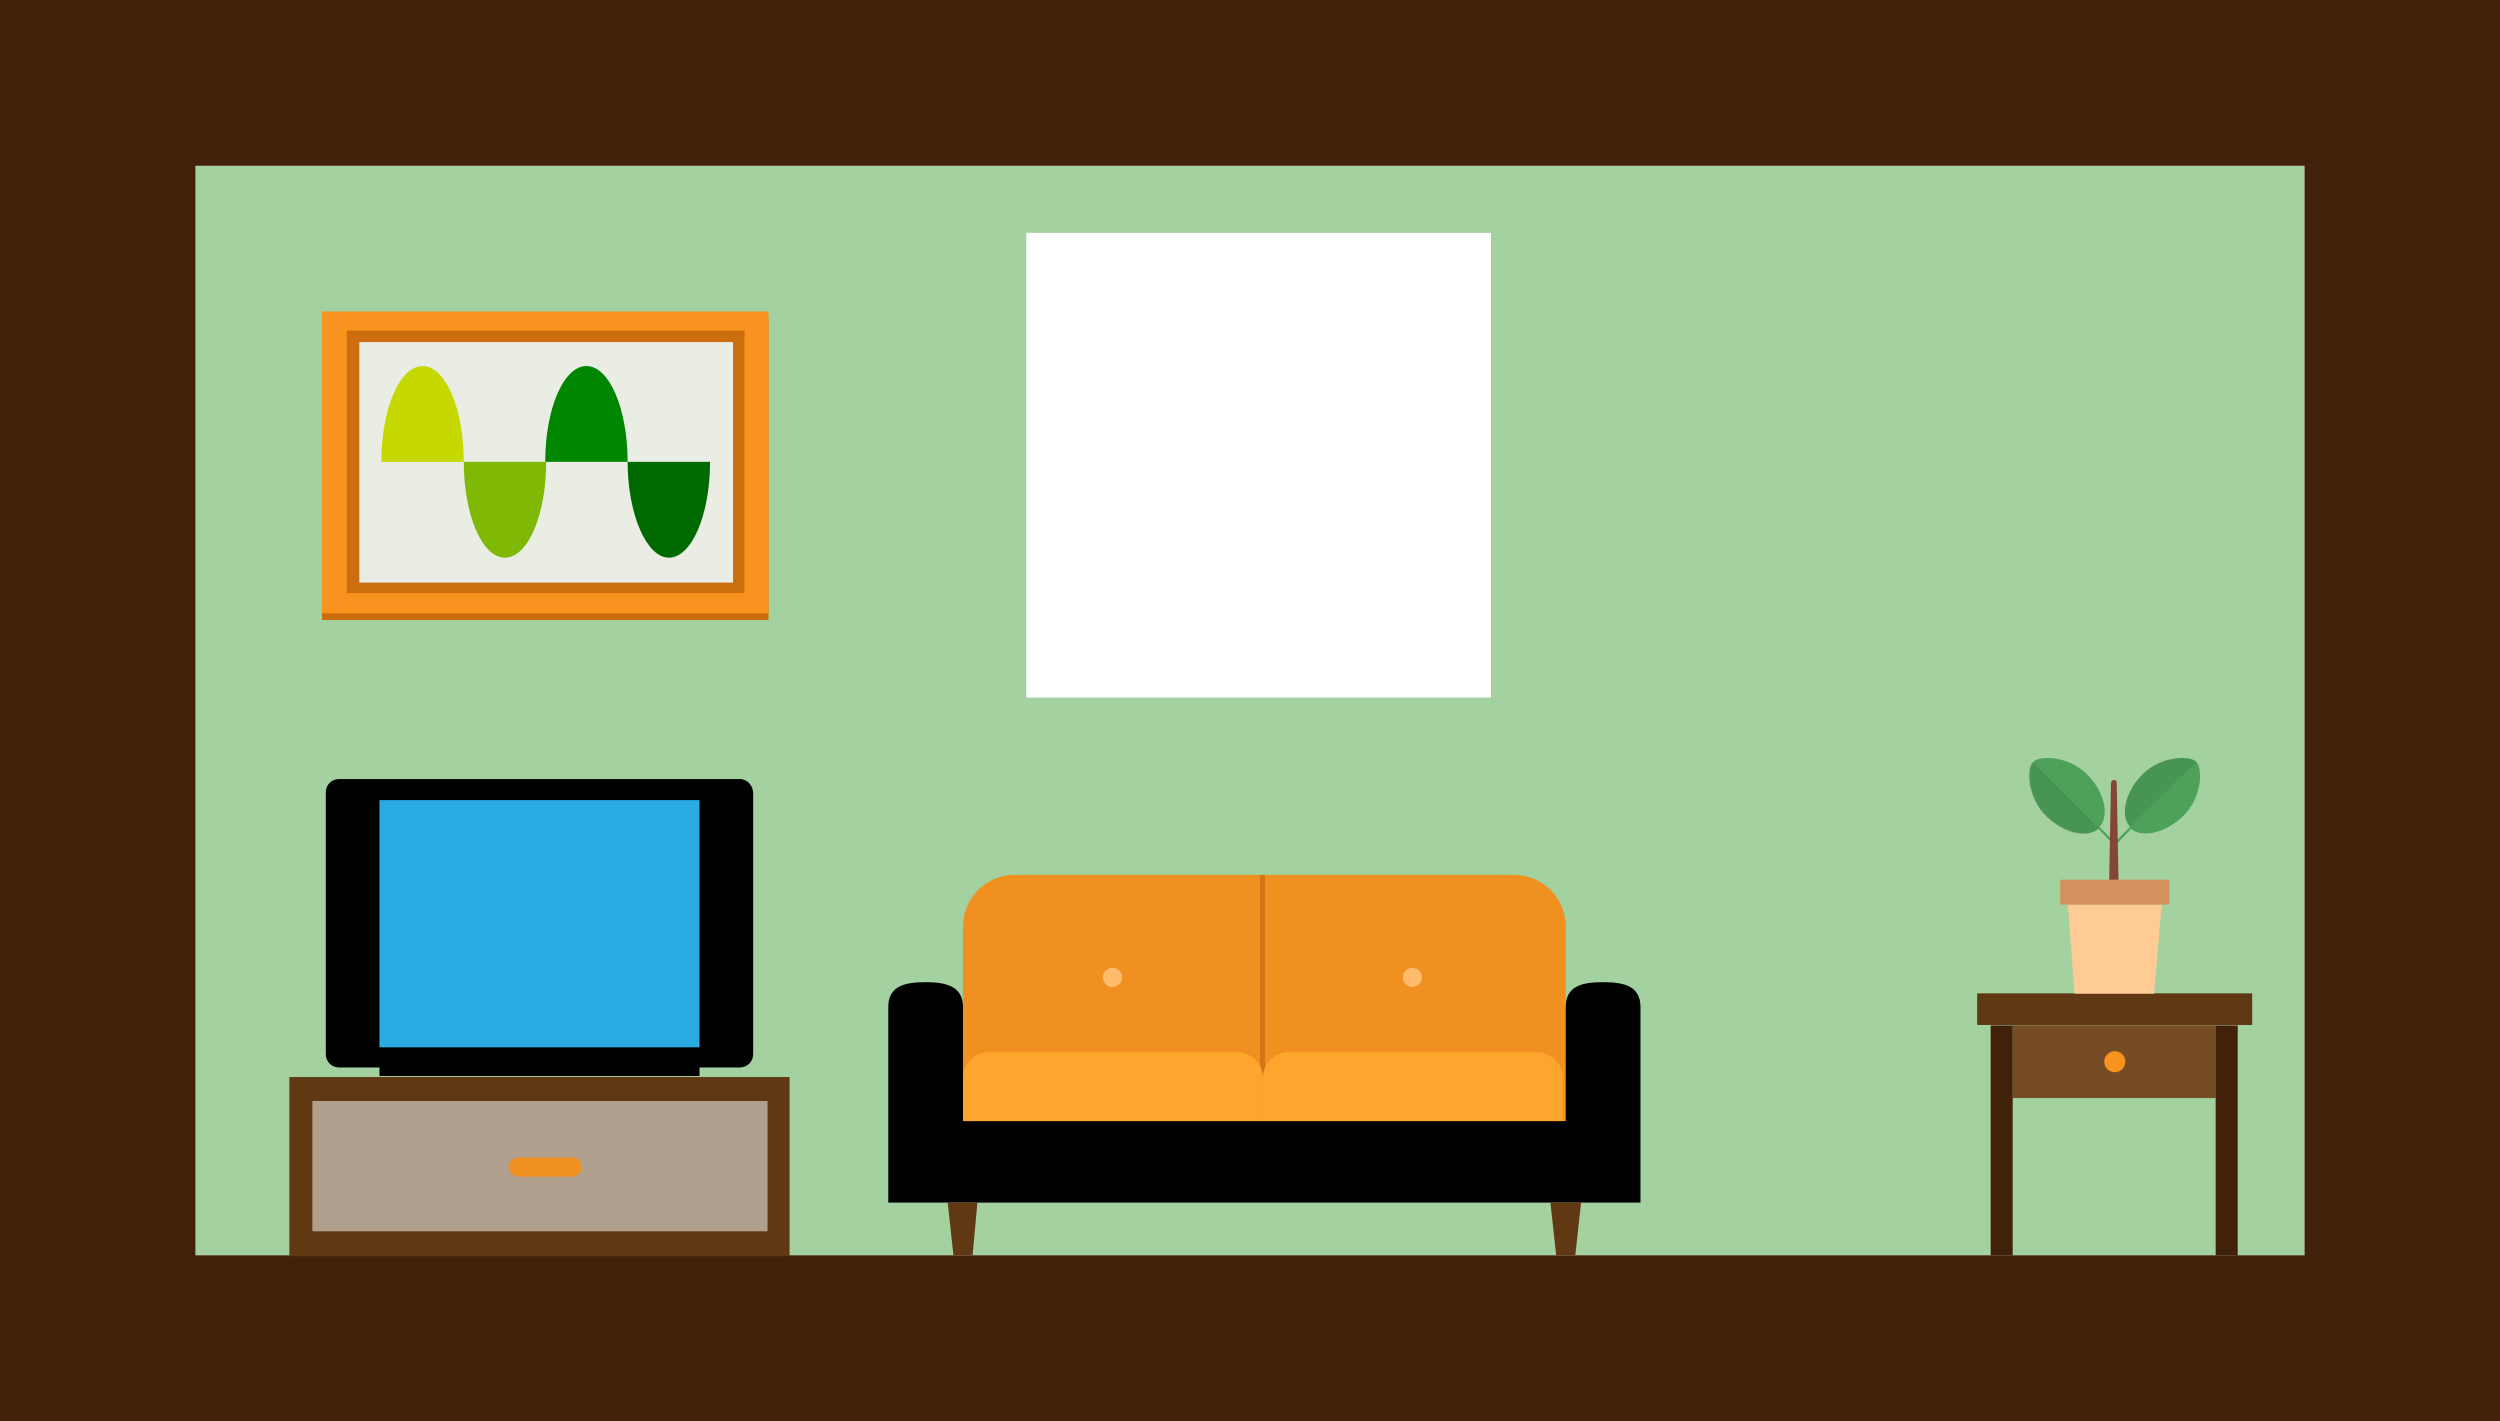 <?xml version="1.0" encoding="utf-8"?>
<!-- Generator: Adobe Illustrator 21.0.0, SVG Export Plug-In . SVG Version: 6.00 Build 0)  -->
<svg version="1.1" id="Capa_1" xmlns="http://www.w3.org/2000/svg" xmlns:xlink="http://www.w3.org/1999/xlink" x="0px" y="0px"
	 viewBox="0 0 260.9 148.3" style="enable-background:new 0 0 260.9 148.3;" xml:space="preserve">
<style type="text/css">
	.st0{fill:#a3d19f;}
	.st1{fill:#42210B;}
	.st2{fill:#603813;}
	.st3{fill:#754C24;}
	.st4{fill:#F7931E;}
	.st5{fill:#4DA159;}
	.st6{fill:#844538;}
	.st7{opacity:0.1;fill:#231F20;}
	.st8{fill:#FFCB94;}
	.st9{fill:#D4905D;}
	.st10{fill:#EF9020;}
	.st11{fill:#D37416;}
	.st12{fill:#FDA52D;}
	.st13{fill:#FFBC6C;}
	.st14{fill:#29ABE2;}
	.st15{fill:#B0A08D;}
	.st16{fill:#CC6D0E;}
	.st17{fill:#E9EDE4;}
	.st18{fill:#008600;}
	.st19{fill:#C5D800;}
	.st20{fill:#7FB905;}
	.st21{fill:#006A00;}
</style>
<g>
	<g>
		<g>
			<path class="st0" d="M20.4,17.3V131h220.1V17.3H20.4z M155.6,72.8h-48.5V24.3h48.5V72.8z"/>
			<path class="st1" d="M260.9,0H0l0,148.3h260.9V0z M240.5,131H20.4V17.3h220.1V131z"/>
		</g>
		<g>
			<g>
				<g>
					<g>

							<rect x="206.3" y="103.7" transform="matrix(-1 -4.498103e-11 4.498103e-11 -1 441.336 210.666)" class="st2" width="28.7" height="3.3"/>

							<rect x="210.1" y="107" transform="matrix(-1 -4.486912e-11 4.486912e-11 -1 441.336 221.595)" class="st3" width="21.2" height="7.6"/>

							<rect x="231.3" y="107" transform="matrix(-1 -4.371049e-11 4.371049e-11 -1 464.827 238.019)" class="st1" width="2.3" height="24"/>

							<rect x="207.8" y="107" transform="matrix(-1 -4.371049e-11 4.371049e-11 -1 417.845 238.019)" class="st1" width="2.3" height="24"/>
						<circle class="st4" cx="220.7" cy="110.8" r="1.1"/>
					</g>
					<g id="Plant_3_">
						<g id="Plant_4_">
							<g>
								<g>
									<g>
										<g>
											<path class="st5" d="M220.7,87.9l1.6-1.6c-1.1-1.2-0.5-3.7,1.3-5.5c1.9-1.9,4.9-2,5.6-1.3c0.7,0.7,0.6,3.7-1.3,5.6
												c-1.8,1.8-4.3,2.4-5.5,1.4l-1.8,1.9V87.9z"/>
										</g>
										<g>
											<path class="st5" d="M220.7,87.9l-1.6-1.6c1.1-1.2,0.5-3.7-1.3-5.5c-1.9-1.9-4.9-2-5.6-1.3c-0.7,0.7-0.6,3.7,1.3,5.6
												c1.8,1.8,4.3,2.4,5.5,1.4l1.8,1.9V87.9z"/>
										</g>
									</g>
									<path class="st6" d="M220.3,81.8C220.3,81.8,220.3,81.7,220.3,81.8c0-0.2,0.1-0.4,0.3-0.4s0.3,0.1,0.3,0.3l0.2,10.9h-1
										L220.3,81.8z"/>
								</g>
								<g>
									<path class="st7" d="M222.3,86.3c-1.1-1.2-0.5-3.7,1.3-5.5c1.9-1.9,4.9-2,5.6-1.3L222.3,86.3L222.3,86.3z"/>
									<path class="st7" d="M212.1,79.5l6.9,6.9l-0.1,0.1c-1.2,1.1-3.7,0.5-5.5-1.4C211.5,83.2,211.4,80.2,212.1,79.5z"/>
								</g>
							</g>
							<g>
								<polygon class="st8" points="216.5,103.7 224.8,103.7 225.6,94.4 215.8,94.4 								"/>
								<rect x="215" y="91.8" class="st9" width="11.4" height="2.6"/>
							</g>
						</g>
					</g>
				</g>
			</g>
			<g id="Sofa_2_">
				<g>
					<g>
						<path class="st10" d="M157.9,91.3h-52c-3,0-5.4,2.4-5.4,5.4v0.1v0.1V117h62.9V96.9v-0.1v-0.1C163.4,93.7,161,91.3,157.9,91.3z
							"/>
					</g>
					<g>
						<rect x="131.5" y="91.3" class="st11" width="0.5" height="21.2"/>
					</g>
				</g>
				<g>
					<path class="st12" d="M131.8,119.7c0,1.5-1.2,2.7-2.7,2.7h-25.9c-1.5,0-2.7-1.2-2.7-2.7v-7.2c0-1.5,1.2-2.7,2.7-2.7h25.9
						c1.5,0,2.7,1.2,2.7,2.7V119.7z"/>
					<path class="st12" d="M163.1,119.7c0,1.5-1.2,2.7-2.7,2.7h-25.9c-1.5,0-2.7-1.2-2.7-2.7v-7.2c0-1.5,1.2-2.7,2.7-2.7h25.9
						c1.5,0,2.7,1.2,2.7,2.7V119.7z"/>
				</g>
				<path d="M167.3,102.5c-2.2,0-3.9,0.4-3.9,2.6V117h-62.9v-11.9c0-2.2-1.8-2.6-3.9-2.6c-2.2,0-3.9,0.4-3.9,2.6v20.4h7.8h62.9h7.8
					v-20.4C171.2,102.9,169.5,102.5,167.3,102.5z"/>
				<g>
					<circle class="st13" cx="116.1" cy="102" r="1"/>
					<circle class="st13" cx="147.4" cy="102" r="1"/>
				</g>
				<g>
					<g>
						<polygon class="st2" points="101.5,131 99.5,131 98.9,125.5 102,125.5 						"/>
					</g>
					<g>
						<polygon class="st2" points="164.4,131 162.4,131 161.8,125.5 165,125.5 						"/>
					</g>
				</g>
			</g>
			<g>
				<g id="TV-Sala">
					<g>
						<path d="M77.2,81.3H35.4c-0.8,0-1.4,0.6-1.4,1.4V110c0,0.8,0.6,1.4,1.4,1.4h4.2v0.9H73v-0.9h4.2c0.8,0,1.4-0.6,1.4-1.4V82.8
							C78.6,82,78,81.3,77.2,81.3z"/>
						<rect x="39.6" y="83.5" class="st14" width="33.4" height="25.8"/>
					</g>
				</g>
				<g>
					<rect x="30.2" y="112.4" class="st2" width="52.2" height="18.7"/>
					<rect x="32.6" y="114.9" class="st15" width="47.5" height="13.6"/>
					<path class="st10" d="M60.7,121.8c0,0.6-0.5,1-1,1h-5.6c-0.6,0-1-0.5-1-1l0,0c0-0.6,0.5-1,1-1h5.6
						C60.2,120.7,60.7,121.2,60.7,121.8L60.7,121.8z"/>
				</g>
			</g>
			<g>
				<g>
					<rect x="33.6" y="33.2" class="st16" width="46.6" height="31.5"/>
					<rect x="33.6" y="32.5" class="st4" width="46.6" height="31.5"/>
					<rect x="36.2" y="34.5" class="st16" width="41.5" height="27.4"/>
					<rect x="37.5" y="35.7" class="st17" width="39" height="25.1"/>
				</g>
				<g>
					<path class="st18" d="M61.2,38.2c-2.4,0-4.3,4.5-4.3,10h8.6C65.5,42.7,63.6,38.2,61.2,38.2z"/>
					<path class="st19" d="M44.1,38.2c-2.4,0-4.3,4.5-4.3,10h8.6C48.4,42.7,46.5,38.2,44.1,38.2z"/>
				</g>
				<g>
					<path class="st20" d="M52.7,58.2c2.4,0,4.3-4.5,4.3-10h-8.6C48.4,53.7,50.3,58.2,52.7,58.2z"/>
					<path class="st21" d="M69.8,58.2c2.4,0,4.3-4.5,4.3-10h-8.6C65.5,53.7,67.5,58.2,69.8,58.2z"/>
				</g>
			</g>
		</g>
	</g>
</g>
</svg>

